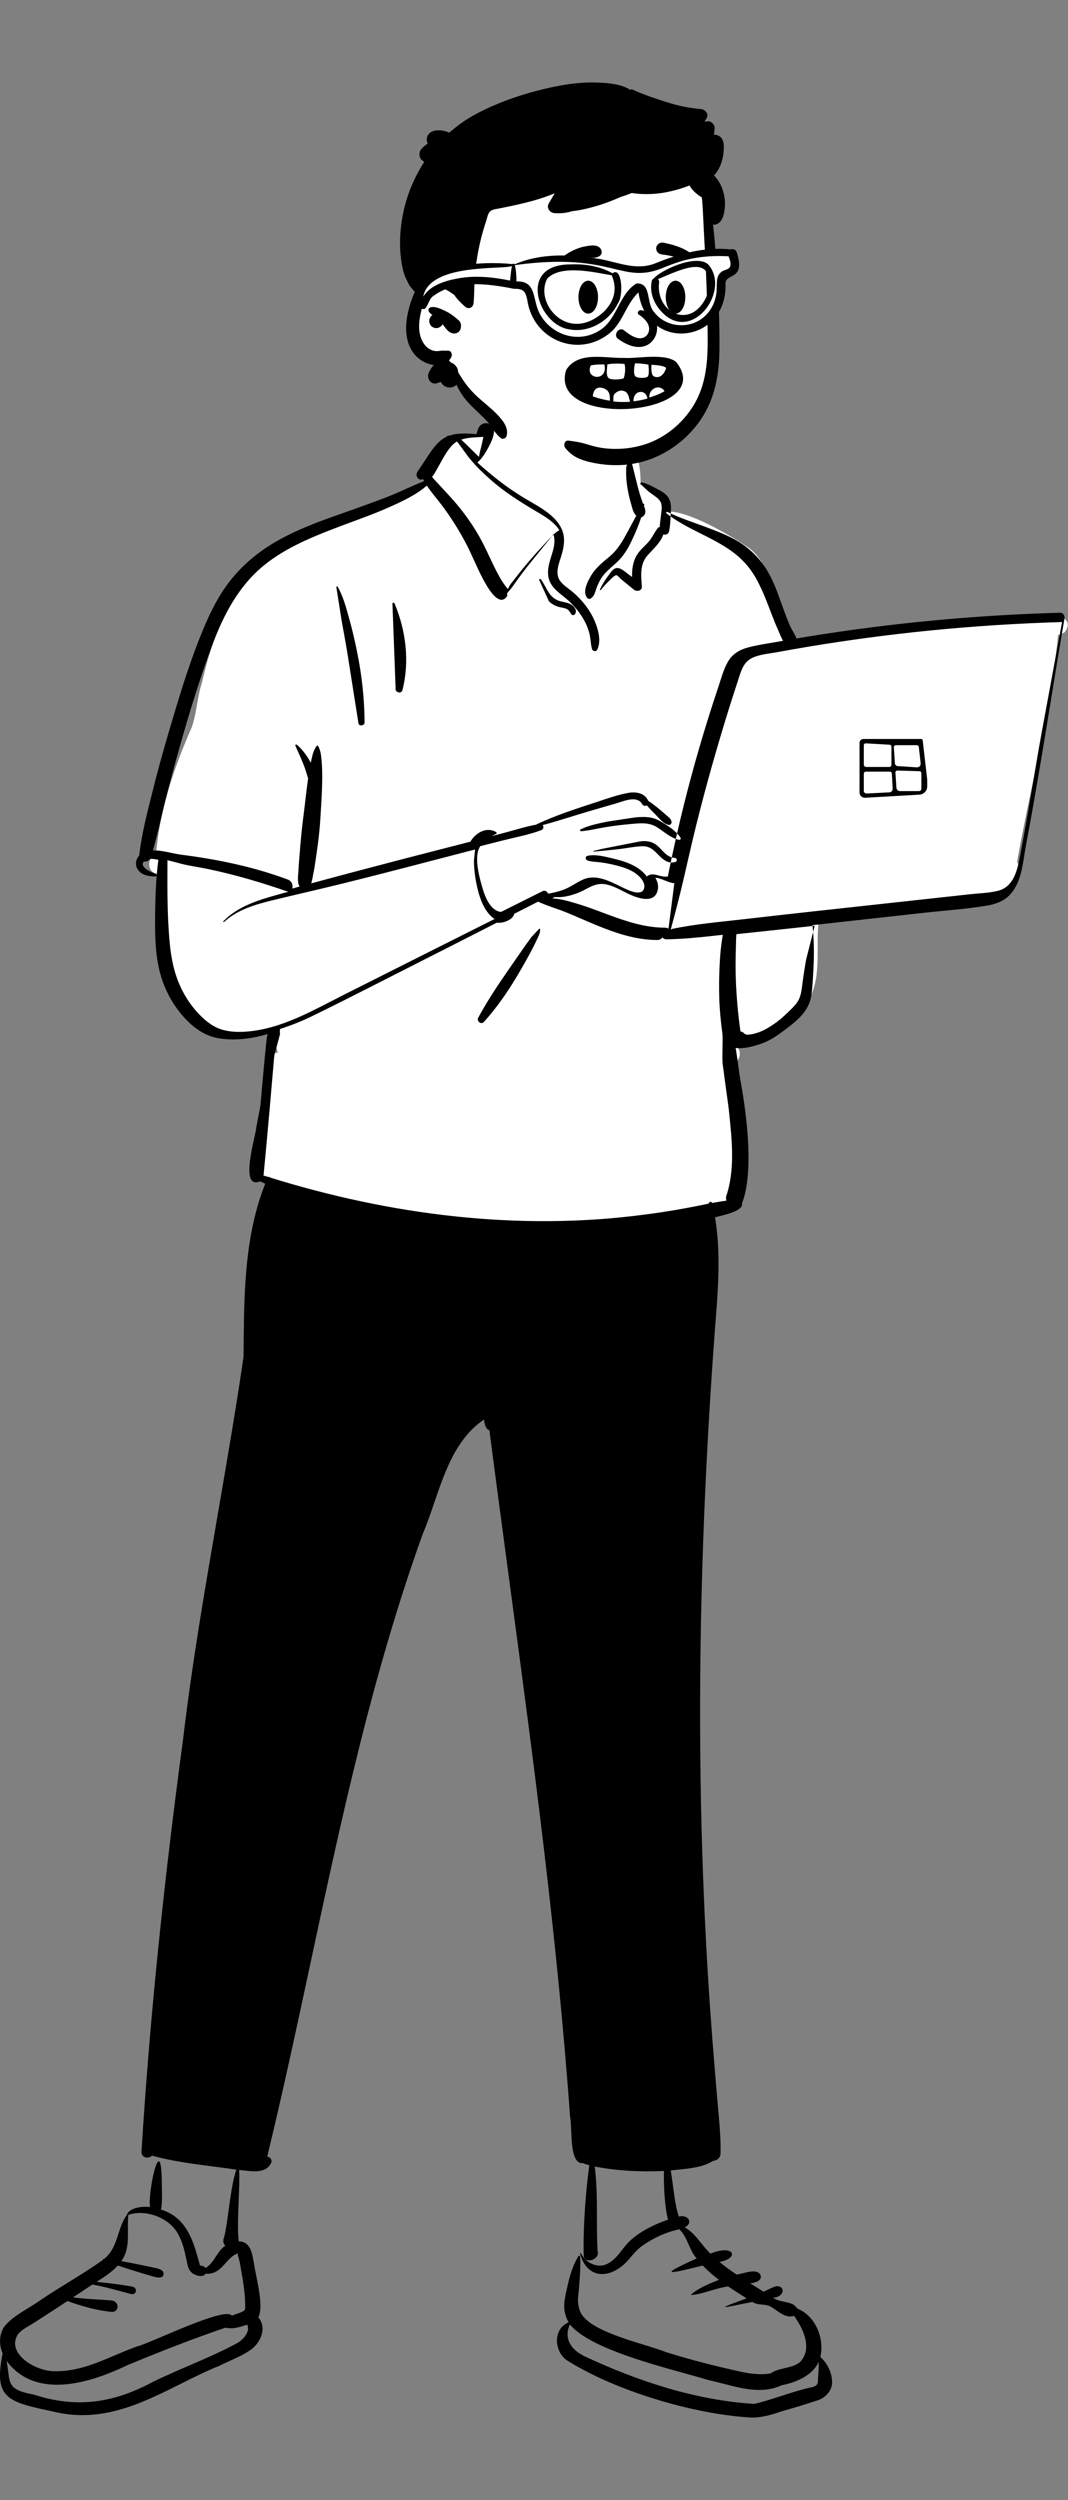 <svg width="1373" height="3214" viewBox="0 0 1373 3214" fill="none" xmlns="http://www.w3.org/2000/svg">
<rect x="0" y="0" width="1373" height="3214" fill="#808080" stroke="none"/>
<path d="M326 1511.5L347.5 1353.5L941 1356L958.5 1489L941 1547.5L767 1580.5L509.5 1566L326 1511.5Z" fill="white"/>
<path fill-rule="evenodd" clip-rule="evenodd" d="M737.247 1260.42L736.096 1260.1C738.435 1264.22 739.421 1265.57 737.247 1260.42ZM688.006 1246.43L736.096 1260.1C735.996 1259.92 735.894 1259.74 735.79 1259.56C736.257 1259.86 736.742 1260.15 737.247 1260.42C748.46 1266.51 762.302 1259.89 769.253 1250.09C839.345 1253.1 894.917 1254.96 910.192 1253.98C912.5 1267.37 914.935 1280.75 917.37 1294.13C925.143 1336.84 932.918 1379.56 936.568 1422.9C936.839 1425.58 937.119 1428.27 937.401 1430.98C941.042 1466.03 944.958 1503.73 933.841 1537.09C933.08 1539.13 933.21 1541.39 933.951 1543.48C929.112 1544.11 924.253 1544.97 919.39 1545.84C918.08 1546.07 916.77 1546.3 915.46 1546.53C914.794 1544.18 910.997 1544.83 911.24 1547.32C883.416 1553.17 855.395 1558.11 827.17 1561.63C666.003 1582.8 501.866 1561.91 347.23 1513.81C346.691 1513.09 345.67 1512.72 344.92 1513.1C342.82 1512.45 340.71 1511.81 338.6 1511.2C338.611 1511.06 338.621 1510.92 338.621 1510.78L338.831 1510.9L339.164 1507.35C344.229 1455.21 349.189 1397.2 353.96 1341.42C354.978 1329.51 355.988 1317.71 356.988 1306.08C360.997 1283.92 364.725 1261.73 367.937 1239.51C386.132 1241.96 408.144 1242.58 427.752 1243.12C439.738 1243.46 450.825 1243.76 459.594 1244.45C470.958 1245.13 482.345 1245.9 493.742 1246.68C521.286 1248.56 548.885 1250.43 576.349 1250.92C579.289 1257.47 588.939 1259.43 595.352 1257.02C620.155 1258.64 650.378 1252.01 675.374 1245.84C679.597 1246.04 683.809 1246.24 688.006 1246.43ZM726.629 1248.21C728.798 1252.7 731.559 1256.79 735.79 1259.56C734.158 1256.66 731.961 1252.61 729.73 1248.49C729.705 1248.44 729.679 1248.4 729.653 1248.35C743.231 1248.96 756.483 1249.54 769.253 1250.09C770.526 1248.3 771.568 1246.39 772.321 1244.44C800.445 1243.87 828.385 1246.43 856.315 1248.99C874.212 1250.63 892.105 1252.27 910.04 1253.09C910.09 1253.38 910.141 1253.68 910.192 1253.98C912.848 1253.81 914.286 1253.55 914.37 1253.19C941.866 1318.08 979.136 1482.74 953.89 1547.02C955.752 1555.79 935.985 1560.73 924.766 1563.53C922.475 1564.11 920.541 1564.59 919.22 1565C925.5 1602.53 924.13 1641.19 921.422 1678.99C896.061 2001.4 891.248 2325.59 917.93 2648.08C919.5 2668.18 921.191 2688.28 922.98 2708.37L924.063 2720.42C925.482 2736.46 926.688 2752.43 926.32 2768.6C926.201 2774.21 921.55 2777.58 916.9 2777.87C904.417 2785.84 888.51 2787.49 873.402 2789.06L873.4 2789.06H873.399C869.606 2789.45 865.864 2789.84 862.24 2790.32C863.294 2796.08 864.196 2802.9 865.132 2809.99L865.132 2809.99C867.028 2824.34 869.065 2839.76 872.804 2849.57C884.43 2846.53 891.923 2857.37 880.336 2863.49C889.222 2868.42 895.42 2876.16 901.591 2883.87C905.326 2888.53 909.05 2893.18 913.355 2897.19C944.718 2884.46 950.558 2903.49 924.929 2907.83C931.897 2913.65 939.294 2919.02 946.941 2924.12L947.484 2924.05C949.508 2923.74 951.934 2923.13 954.527 2922.47L954.528 2922.47C963.519 2920.2 974.529 2917.41 977.852 2925.1C979.773 2932.27 970.924 2934.55 964.514 2935.42C970.202 2939 975.909 2942.57 981.617 2946.13C983.363 2945.36 985.104 2944.53 986.849 2943.69L986.856 2943.69C990.098 2942.13 993.349 2940.57 996.659 2939.43C1009.2 2936.64 1010.28 2952.91 993.917 2953.82C998.367 2957.11 1003.55 2958.15 1008.53 2959.15C1015.02 2960.45 1021.16 2961.67 1024.87 2967.72C1048.84 2977.4 1060.17 3006.63 1054.57 3029.99C1062.99 3037.48 1068.9 3048.7 1069.58 3059.97C1071.2 3072.05 1061.59 3083.42 1048.57 3086.6C1033.9 3091.48 1019.02 3095.93 1004.18 3100.12L1002.63 3100.66C990.399 3104.83 977.044 3108.56 964.325 3107.83C888.895 3103.33 788.309 3072.35 727.935 3033.79C712.877 3022.47 710.244 2994.48 730.968 2985.53C722.497 2970.17 725.129 2958.54 728.657 2942.95L728.659 2942.94L728.664 2942.92C729.111 2940.94 729.573 2938.9 730.029 2936.78C732.84 2924.48 736.657 2911.86 743.566 2900.48C744.179 2899.47 745.653 2899.77 745.735 2900.77C746.55 2912.37 745.654 2924.22 744.767 2935.94L744.767 2935.94C744.67 2937.21 744.574 2938.48 744.48 2939.75L744.375 2941.19C744.165 2944.11 743.892 2946.57 743.646 2948.79C742.88 2955.7 742.37 2960.3 744.822 2968.85C750.667 2990.6 794.57 3004.15 828.436 3014.59C839.519 3018.01 849.527 3021.1 856.775 3024.04C879.85 3031.18 903.277 3037.59 927.033 3043.21L928.775 3043.59C932.214 3044.35 935.671 3045.17 939.144 3046L939.146 3046C955.926 3050 973.101 3054.09 990.6 3051.21C995.806 3047.43 1002.25 3045.95 1008.74 3044.46L1008.74 3044.46C1015.9 3042.81 1023.11 3041.15 1028.76 3036.37C1044.99 3018.84 1032.23 2993.14 1020.85 2977.21C1012.06 2980.01 1004.28 2974.54 997.381 2969.68C995.65 2968.46 993.974 2967.28 992.35 2966.28L992.051 2966.1C987.913 2963.48 983.78 2963.09 979.646 2962.7C975.518 2962.31 971.389 2961.92 967.252 2959.31L965.381 2959.67C959.467 2960.79 953.813 2961.95 948.898 2962.96L948.896 2962.96L948.894 2962.96L948.893 2962.96C928.52 2967.13 920.833 2968.71 959.925 2954.73C951.932 2949.73 943.919 2944.69 936.155 2939.39C928.702 2940.29 920.915 2942.6 913.222 2944.88L913.221 2944.88C904.464 2947.48 895.829 2950.04 887.945 2950.44C897.442 2941.59 910.234 2936.51 922.504 2931.63L922.505 2931.63L923.772 2931.12L924.326 2930.9C916.866 2925.24 909.767 2919.18 903.417 2912.51L897.351 2914.02C860.085 2923.28 845.436 2925.95 895.606 2903.38C890.951 2898.21 888.135 2891.87 885.32 2885.53C882.169 2878.43 879.018 2871.34 873.288 2865.9C855.842 2869.55 839.812 2877.22 825.603 2887.13C820.348 2890.89 816.28 2895.51 812.142 2900.21L812.141 2900.21L812.117 2900.24L811.984 2900.39L811.405 2901.05L810.978 2901.53C789.413 2929.28 756.005 2933.56 745.799 2897.57C745.622 2896.83 746.779 2896.37 747.105 2897L747.143 2897.09C752.024 2908.14 767.774 2917.1 780.93 2910.23L781.328 2910.02C789.303 2905.86 794.631 2899.02 799.943 2892.21C803.2 2888.03 806.451 2883.86 810.303 2880.31C823.979 2867.97 841.121 2859.69 858.808 2853.47C854.52 2837.81 853.073 2809.28 853.56 2790.9C823.78 2792.31 793.805 2790.87 764.55 2785.21C767.348 2805.61 767.377 2829.68 767.405 2852.26C767.424 2867.49 767.442 2882.05 768.31 2894.33C771.424 2904.55 752.48 2910.95 750.466 2900.76C749.353 2867.79 752.578 2820.23 757.6 2783.43L755.498 2782.92C753.515 2782.43 751.431 2781.83 749.73 2780.87C736.051 2782.42 735.057 2757.51 734.306 2738.69C734.026 2731.68 733.78 2725.51 732.925 2721.87C716.449 2491.72 685.793 2263.17 655.14 2034.65L655.137 2034.63C646.384 1969.37 637.632 1904.12 629.21 1838.83C624.061 1836.86 623.059 1830.63 622.204 1825.31L622.15 1824.97C586.531 1849.08 572.174 1891.14 558.312 1931.74L558.311 1931.74L558.311 1931.74C553.578 1945.6 548.903 1959.3 543.46 1972.05C478.861 2151.46 438.977 2337.7 399.106 2523.87C381.325 2606.9 363.547 2689.91 343.581 2772.3L343.937 2772.39C344.191 2772.47 344.193 2772.51 343.662 2772.47L343.54 2772.46V2772.48C347.54 2773.01 350.691 2777.21 348.25 2781.12C342.122 2793.49 326.866 2791.78 314.258 2790.36L314.256 2790.36C311.869 2790.1 309.577 2789.84 307.46 2789.69C308.014 2799.41 307.437 2813.96 306.84 2829L306.84 2829C306.047 2849.01 305.219 2869.89 306.974 2881.41C321.48 2881.68 323.974 2895.83 325.859 2906.52C326.106 2907.92 326.342 2909.26 326.594 2910.5L326.762 2911.6C327.39 2915.58 328.339 2920.3 329.367 2925.42C333.084 2943.92 337.827 2967.54 332.126 2979.15C343.377 2992.54 335.284 3010.73 323.612 3019.87C315 3026.23 304.935 3030.78 294.887 3035.32L294.886 3035.32L294.878 3035.33C290.345 3037.37 285.817 3039.42 281.426 3041.63C265.155 3048.21 249.013 3056.27 232.718 3064.42L232.717 3064.42C182.416 3089.55 130.652 3115.42 69.102 3100.37L65.554 3099.62C8.44 3087.55 -7.969 3082.19 3.374 3025.66C-1.284 3014.17 -1.315 3001.59 5.239 2991.43C13.114 2981.32 24.598 2974.3 36.032 2967.31L36.034 2967.31L36.035 2967.31C41.57 2963.92 47.094 2960.54 52.191 2956.83C63.506 2949.22 75.133 2942.03 86.757 2934.84L86.762 2934.83L86.769 2934.83L86.77 2934.83L86.771 2934.83C102.33 2925.2 117.883 2915.57 132.678 2904.98C131.717 2904.15 133.051 2903.84 133.835 2903.98C144.46 2895.66 148.318 2883.8 152.202 2871.86C154.987 2863.29 157.785 2854.69 163.1 2847.32C166.283 2838.23 182.356 2836.02 192.941 2837.28C189.634 2820.33 205.789 2743.2 207.841 2797.68L207.84 2798.46C207.848 2800.18 207.912 2802.71 207.987 2805.71C208.281 2817.39 208.752 2836.08 206.781 2840.45C240.219 2850.67 248.695 2881.74 255.918 2908.21C256.284 2909.55 256.647 2910.88 257.01 2912.2L257.494 2912.33C257.778 2912.4 258.074 2912.47 258.377 2912.55C260.628 2913.09 263.251 2913.73 264.309 2915.8C270.103 2912.12 273.755 2906.61 277.415 2901.09C280.892 2895.84 284.375 2890.59 289.706 2886.88C286.637 2884.48 286.475 2879.9 288.041 2876.35C290.179 2868.51 291.959 2855.58 293.873 2841.67C296.519 2822.45 299.423 2801.35 303.89 2789.24C293.968 2787.75 283.996 2786.47 274.017 2785.18L274.014 2785.18C247.618 2781.78 221.183 2778.37 195.55 2771.23C190.96 2775.74 181.54 2774.14 181.91 2766C192.85 2588.64 211.666 2411.83 235.385 2235.74C246.853 2138.81 263.443 2042.61 280.024 1946.45C291.638 1879.1 303.248 1811.77 313.092 1744.23L313.294 1721.73C313.939 1654.08 315.746 1585.42 340.97 1521.73C338.75 1520.76 336.55 1519.76 334.38 1518.71C312.702 1527.7 321.742 1486.29 326.925 1462.54L326.926 1462.54C328.282 1456.32 329.375 1451.32 329.584 1448.74C333.497 1427.78 337.614 1406.82 341.733 1385.85L341.733 1385.85L341.733 1385.85L341.733 1385.85C346.951 1359.28 352.172 1332.7 356.988 1306.08C358.002 1294.29 359.006 1282.69 360 1271.35C361.08 1261.41 357.936 1256.65 354.386 1251.27C351.666 1247.15 348.708 1242.67 347.23 1235.22C353.117 1237.07 360.18 1238.46 367.937 1239.51C368.282 1237.12 368.62 1234.74 368.953 1232.35C364.726 1230.83 452.163 1235.07 558.2 1240.22C595.998 1242.05 636.159 1244 675.374 1245.84C677.281 1245.37 679.158 1244.91 681 1244.44L688.006 1246.43C701.068 1247.04 713.984 1247.64 726.629 1248.21ZM914.37 1253.19C914.385 1253.13 914.357 1253.07 914.287 1253L914.37 1253.19ZM726.629 1248.21C725.309 1245.48 724.208 1242.6 723.128 1239.77C722.538 1238.22 721.954 1236.7 721.345 1235.22C717.565 1226.05 723.703 1237.37 729.653 1248.35C728.647 1248.3 727.638 1248.26 726.629 1248.21ZM732.554 2988.13C723.998 3007.57 735.367 3022.35 754.428 3030.52C820.435 3061.12 894.126 3085.72 969.777 3090.41C981.358 3087.61 992.884 3083.89 1004.45 3080.16L1004.45 3080.16C1015.94 3076.46 1027.46 3072.74 1039.11 3069.9L1040.12 3069.71C1048.36 3068.2 1052.22 3066.69 1051.52 3058.13L1051.82 3054.68C1052.35 3048.53 1052.79 3042.4 1052.36 3036.25C1045.17 3053.46 1023.63 3062.92 1004.75 3066.4C981.046 3077.64 955.096 3070.93 930.718 3064.63C924.301 3062.97 917.994 3061.34 911.865 3060.07C903.318 3057.47 892.992 3054.61 881.636 3051.46L881.61 3051.45L881.59 3051.44L881.583 3051.44C829.463 3036.99 755.678 3016.52 732.554 2988.13ZM316.883 2988.84L317.872 2988.54C321.788 2997.46 313.589 3006.31 306.794 3011.16L306.328 3011.49C286.038 3022.57 264.423 3031.9 242.808 3041.23L242.805 3041.23C227.619 3047.78 212.434 3054.34 197.708 3061.5C148.996 3087.65 101.827 3097.46 43.123 3078.31C13.506 3072.89 12.645 3065.86 10.622 3049.35C10.118 3045.24 9.542 3040.54 8.431 3035.12C47.181 3086.86 119.183 3061.97 163.899 3040.56C205.342 3023.39 247.099 3006.89 289.999 2992.35C298.784 2994.54 306.824 2992.01 314.69 2989.53L314.75 2989.51L314.967 2989.44C315.607 2989.24 316.245 2989.04 316.883 2988.84ZM228.77 2871.71C217.569 2851.05 187.427 2839.7 165.01 2847.32C164.311 2853.42 164.381 2859.74 164.45 2866.08C164.607 2880.44 164.764 2894.86 155.984 2906.86C167.189 2908.83 178.358 2911.09 189.511 2913.44L199.717 2915.59C204.725 2916.69 211.099 2918.57 210.263 2923.88C209.337 2929.75 201.63 2927.96 196.501 2926.48L194.514 2925.9C180.11 2921.66 165.73 2917.33 151.509 2912.49C144.013 2920.74 133.95 2927.21 124.191 2933.46L128.238 2933.92C129.648 2934.08 131.06 2934.23 132.472 2934.39L132.474 2934.39C145.266 2935.81 158.132 2937.24 170.75 2939.83C176.872 2941.64 175.551 2949.99 169.287 2949.32C165.352 2948.3 161.421 2947.24 157.486 2946.18L157.482 2946.18C144.69 2942.74 131.871 2939.29 118.86 2936.89C115.812 2938.91 112.771 2940.93 109.729 2942.94C104.469 2946.43 99.21 2949.92 93.928 2953.39C104.506 2954.92 115.114 2955.55 125.712 2956.19H125.713L125.719 2956.19C131.546 2956.53 137.369 2956.88 143.183 2957.38C153.794 2958.36 153.791 2972.86 143.182 2972.02C124.037 2970.27 104.904 2964.6 86.676 2958.17L77.069 2964.48C65.856 2971.85 54.619 2979.2 43.27 2986.39C41.675 2987.41 39.971 2988.41 38.236 2989.43L38.234 2989.43C32.541 2992.79 26.506 2996.35 22.849 3001.18C7.779 3025.52 45.435 3048.78 70.881 3048.39C98.94 3048.69 123.595 3038.2 147.954 3027.83C157.146 3023.91 166.295 3020.02 175.57 3016.73C181.391 3015.29 194.604 3009.69 210.311 3003.03L210.312 3003.03C245.13 2988.27 292.201 2968.32 298.172 2976.97C300.034 2976.07 302.145 2975.38 304.274 2974.67C308.372 2973.31 312.536 2971.93 315.117 2969.1C315.831 2951.16 312.502 2932.46 309.26 2914.24C308.9 2912.21 308.54 2910.2 308.188 2908.18C307.921 2906.88 307.517 2905.48 307.105 2904.05L307.104 2904.05C306.406 2901.63 305.682 2899.13 305.562 2896.86C299.116 2899.24 294.544 2904.31 289.986 2909.36C283.329 2916.74 276.701 2924.08 264.31 2922.97C261.043 2928.19 250.981 2925.75 246.441 2921.61C242.137 2917.68 241.112 2912.36 240.14 2907.31C239.996 2906.56 239.853 2905.82 239.701 2905.09L239.154 2902.49C236.938 2892.07 234.28 2881.4 228.77 2871.71Z" fill="black"/>
<path fill-rule="evenodd" clip-rule="evenodd" d="M1349.26 792.76C1332.24 794.386 1315.22 796.01 1298.2 797.635C1216.69 803.694 1135.21 816.348 1054.32 823.943C1052.3 820.754 1048.36 821.279 1045.97 823.495C1037.89 822.807 1028.85 816.805 1021.54 823.049C1021.3 823.016 1021.06 822.978 1020.82 822.956C1007.8 798.647 998.805 772.719 990.071 746.756C984.497 730.794 976.997 715.342 963.138 704.625C939.485 688.651 885.29 656.26 857.516 657.621C857.056 652.783 854.738 647.797 850.932 644.575C859.32 630.661 825.778 621.582 823.412 623.195C824.928 576.709 802.452 536.338 752.892 527.08C708.491 518.079 645.34 516.567 621.461 561.71C618.836 561.422 592.004 561.287 589.408 561.57C585.371 556.596 541.044 603.725 559.212 620.133C396.784 690.037 304.428 681.696 259.47 878.215C253.393 896.676 252.95 916.878 246.532 934.927C223.699 986.798 205.179 1042.03 200.57 1098.47C189.438 1101.25 188.158 1120.34 201.052 1123.11C205.977 1124.16 210.096 1125.6 213.687 1128.34C210.88 1174.59 222.378 1280.25 229.623 1279.92C244.395 1325.66 310.287 1338.57 356.936 1322.5C348.895 1337.22 356.936 1346.47 356.936 1354.34C524.793 1360.51 708.326 1356.96 876.135 1365.43C897.601 1365.13 920.179 1370.56 941.351 1367.44C954.263 1364.42 954.285 1344.67 941.188 1342.23L998.415 1330.14C997.136 1329.67 1022.01 1313.58 1040.8 1283.5C1058.3 1249.86 1046.39 1209.26 1054.32 1172.66C1116.23 1167.74 1179.17 1165.63 1240.4 1155.43C1248.75 1179.73 1284.9 1150.67 1296.39 1138.97C1296.37 1138.96 1296.36 1138.94 1296.34 1138.92C1301.9 1137.44 1306.36 1132.37 1306.51 1126.37C1310.41 1120.95 1311.23 1113.31 1307.49 1108.07C1324.63 1011.86 1350.76 913.625 1360.2 816.509C1363.54 815.79 1366.68 814.366 1369.35 812.172L1369.13 811.963C1373.65 807.064 1374.52 798.61 1367 794.448C1360.92 791.087 1355.85 792.13 1349.26 792.76Z" fill="white"/>
<path fill-rule="evenodd" clip-rule="evenodd" d="M614.695 551.226C619.753 538.861 636.849 543.667 634.943 556.657C633.802 564.438 629.422 572.657 625.487 579.476C622.283 585.028 618.629 590.445 613.674 594.606C622.494 602.612 631.649 610.326 641.037 617.65C651.281 625.641 662.052 633.007 673.186 639.777C682.949 645.714 693.153 650.974 702.356 657.748C710.913 664.046 718.708 671.621 722.675 681.509C726.901 692.039 725.064 702.913 721.952 713.436L721.595 714.625C718.416 725.05 712.913 737.617 720.544 747.439C724.428 752.439 730.076 755.981 734.952 759.978C739.286 763.531 743.354 767.395 747.084 771.545C755.219 780.592 761.836 790.773 766.011 802.116L766.384 803.147C769.963 813.188 772.579 825.49 767.743 835.348C766.356 838.174 761.881 837.256 761.104 834.504C759.347 828.27 759.439 821.741 757.966 815.419C756.433 808.844 753.882 802.603 750.551 796.698C744.105 785.275 735.375 775.518 725.062 767.268L721.974 764.826C713.929 758.402 706.536 751.587 704.903 740.956C703.156 729.581 707.84 718.745 710.852 707.979C712.951 700.477 713.636 693.285 711.368 686.505C708.597 690.905 704.816 695.082 701.826 698.808C695.87 706.231 689.857 713.608 683.861 721C677.713 728.579 671.716 736.278 666.006 744.176C663.451 747.709 660.924 751.263 658.406 754.821C656.512 757.495 653.871 760.167 651.806 762.894C652.308 764.353 652.27 766.035 651.36 767.229C640.413 781.62 624.838 751.593 620.775 744.007C612.503 728.557 606.347 712.144 598.048 696.698C589.448 680.686 579.655 665.1 568.741 650.482C562.138 641.64 554.739 633.335 548.699 624.212C534.471 636.764 515.748 645.178 498.551 652.808C479.656 661.191 460.026 668.039 440.653 675.31L434.931 677.472C401.551 690.146 367.356 704.07 339.611 726.582C307.008 753.036 287.72 789.908 273.361 828.089C256.831 872.045 243.156 917.186 230.408 962.299C223.885 985.381 217.695 1008.57 211.876 1031.83C206.749 1052.32 202.498 1073.02 196.562 1093.3C208.601 1092.89 222.331 1097.42 232.609 1098.73C279.45 1104.69 325.662 1114.2 369.886 1130.67C375.348 1132.7 376.929 1138.01 375.739 1142.31C378.89 1141.44 382.038 1140.57 385.188 1139.71C381.736 1134.56 383.384 1125.36 383.655 1119.66L383.672 1119.27C383.951 1111.67 384.798 1104.06 385.348 1096.48C386.394 1082.02 387.756 1067.67 389.567 1053.29L390.029 1049.69C392.082 1034.05 393.599 1018.32 395.839 1002.71L396.104 1000.92C395.03 996.925 393.779 992.979 392.467 989.05C388.97 978.585 384.034 968.734 379.708 958.597C379.198 957.404 380.946 956.719 381.762 957.434C389.088 963.846 394.907 971.979 399.582 980.486C399.663 980.085 399.734 979.683 399.819 979.281L400.352 976.727C401.668 970.497 403.268 963.943 407.196 958.891C407.614 958.354 408.441 958.241 408.837 958.891C412.596 965.08 413.017 972.917 413.595 979.96C414.249 987.926 414.332 995.994 414.216 1003.98C413.991 1019.59 412.86 1035.25 411.959 1050.84C411.075 1066.15 409.339 1081.28 407.101 1096.44L406.676 1099.29C405.582 1106.5 404.687 1113.81 403.244 1120.98L402.837 1122.93C402.066 1126.49 401.591 1131.5 400.056 1135.67C439.554 1124.95 479.113 1114.47 518.747 1104.18C547.393 1096.75 576.068 1089.42 604.732 1082.05C606.245 1079.4 608.128 1076.92 610.478 1074.71C618.222 1067.41 628.485 1064.15 637.898 1069.77C638.663 1070.23 638.727 1071.39 637.898 1071.84C636.094 1072.8 634.287 1073.78 632.512 1074.8L649.724 1070.27C662.588 1066.88 675.607 1062.64 688.774 1060.27C713.026 1048.63 739.11 1040.2 764.658 1031.87L767.669 1030.88C780.75 1026.54 794.28 1021.69 807.795 1019.28C817.69 1017.52 829.304 1019.64 833.283 1029.51C838.32 1032.74 843.059 1036.53 847.632 1040.26C850.939 1042.96 854.108 1045.83 857.331 1048.62L857.925 1049.13C860.56 1051.35 862.647 1052.84 863.294 1056.38C863.628 1058.21 862.434 1060.68 860.115 1060.44C853.022 1059.7 847.254 1051.7 842.444 1046.93C838.727 1043.23 834.981 1039.42 831.589 1035.36C829.611 1036.41 826.901 1036.22 825.642 1033.9C819.115 1021.88 801.235 1030.21 791.342 1033.06L777.17 1037.14C770.085 1039.18 763.002 1041.24 755.931 1043.33C736.498 1049.07 717.16 1055.49 697.55 1060.77C699.305 1062.64 699.063 1065.98 695.73 1067.25C680.38 1073.11 663.541 1076.14 647.594 1080.16C637.526 1082.7 627.463 1085.26 617.405 1087.83C615.68 1090.54 614.439 1093.62 613.917 1097.2C611.998 1110.36 615.7 1125.55 619.306 1138.28L619.849 1140.18C622.814 1150.41 627.175 1162.96 636.251 1169.42C638.467 1171 641.289 1172.1 644.133 1172.34C661.901 1163.45 679.668 1154.55 697.445 1145.67C700.739 1144.02 703.782 1146.25 704.521 1148.9C710.789 1147.9 717.043 1146.32 722.739 1144.44C732.31 1141.28 739.784 1135.25 748.757 1131.08C766.118 1123.01 783.848 1132.92 799.393 1140.45L802.976 1142.17C809.946 1145.46 824.449 1151.78 827.794 1142.78C831.029 1134.07 820.801 1124.77 814.195 1120.85C806.321 1116.18 797.153 1113.68 788.254 1111.59C783.173 1110.41 778.029 1109.43 772.855 1108.73C766.986 1107.92 760.924 1108.04 755.273 1106.19C752.465 1105.27 752.033 1100.93 755.273 1100.22C763.972 1098.29 774.354 1100.39 783.432 1102.54L788.176 1103.68C797.322 1105.86 806.556 1108.6 814.886 1112.96C820.944 1116.12 827.337 1120.94 831.514 1126.83C835.141 1123.55 839.655 1123.66 844.357 1124.88L846.909 1125.57C851.124 1126.7 854.54 1127.48 858.641 1126.7C859.189 1123.79 859.745 1120.89 860.339 1117.99C866.183 1089.44 872.592 1061.01 879.664 1032.73C891.862 983.946 905.977 935.699 921.889 887.946L923.487 883.172C927.157 872.25 930.11 860.35 936.027 850.316C941.623 840.828 950.589 835.362 961.241 832.468C973.33 829.184 986.032 827.465 998.364 825.247C1001.11 824.753 1003.87 824.283 1006.63 823.797C1004.3 819.71 1002.56 815.071 1001 811.51L1000.72 810.893C997.363 803.438 994.344 795.849 991.428 788.22L989.248 782.484C983.984 768.672 978.55 755.087 971.148 742.169C963.358 728.573 953.023 717.458 940.139 708.259C913.871 689.501 882.21 679.933 856.733 659.887C855.688 659.066 857.027 657.661 858.087 658.181C875.29 666.59 893.861 672.308 911.755 679.155L915.284 680.51C929.427 685.964 943.79 691.902 956.031 700.733C969.679 710.581 980.428 722.81 988.507 737.353C996.469 751.688 1001.56 767.733 1007.18 783.045L1008.68 787.125C1010.95 793.243 1013.29 799.342 1015.97 805.296C1018.1 810.022 1022.07 815.418 1023.88 820.817C1028.82 819.984 1033.76 819.147 1038.7 818.344C1145.82 800.945 1254.13 790.722 1362.68 787.731C1366.93 787.614 1369.13 791.557 1368.5 795.161C1358.08 855.091 1348.83 915.226 1338.67 975.202C1334.23 1001.38 1329.71 1027.53 1325.08 1053.68C1322.74 1066.92 1320.03 1080.12 1317.81 1093.38C1316.01 1104.09 1314.71 1114.89 1311.64 1125.36C1308.88 1134.74 1304.64 1143.78 1297.68 1150.94C1290.18 1158.66 1279.71 1162.39 1269.18 1164.16C1242.43 1168.64 1214.99 1170.47 1188.03 1173.45L1044.46 1189.34C1046.56 1207.89 1046.72 1226.16 1045.76 1244.92L1045.21 1255.17C1044.76 1263.41 1044.22 1271.66 1043.01 1279.82C1041.48 1290.05 1036.67 1298.72 1029.58 1306.36C1023.08 1313.38 1015.17 1319.36 1007.48 1325.1C999.502 1331.06 991.255 1336.81 981.871 1340.49L980.653 1340.96C972.421 1344.09 956.977 1348.93 945.725 1347.16C947.195 1354.33 959.023 1438.76 956.5 1445.85C955.33 1449.15 948.437 1469.16 945.725 1466.35C940.35 1460.8 930.505 1376.6 929.232 1369.35C927.908 1361.81 929.674 1336.02 928.66 1328.43C926.698 1313.76 925.171 1298.96 924.705 1284.16C924.226 1268.97 924.41 1253.76 925.252 1238.58C925.685 1230.79 926.221 1223 927.238 1215.25C927.672 1211.95 928.115 1208.64 928.622 1205.35C928.806 1204.15 929.011 1202.95 929.232 1201.76L916.346 1203.17C896.588 1205.32 876.82 1207.26 856.922 1207.56C854.566 1207.59 852.753 1206.55 851.568 1205.03C850.306 1207.03 848.108 1208.46 844.96 1208.45C817.172 1208.35 791.296 1199.51 766.022 1189.09C753.282 1183.84 740.741 1178.15 727.983 1172.94C716.074 1168.08 703.343 1164.61 691.722 1159.14L661.184 1174.72C660.96 1175.49 660.673 1176.21 660.368 1176.82C658.38 1180.77 654.459 1182.91 650.456 1184.52C646.613 1186.07 642.633 1186.56 638.756 1186.16C615.596 1197.97 592.431 1209.77 569.251 1221.54L546.065 1233.29C499.871 1256.69 453.859 1280.48 407.373 1303.33L403.951 1305C387.895 1312.84 377.818 1316.93 360 1322.85C359.683 1327.24 359.622 1324.77 360 1329.42L344.109 1388.85C348.635 1384.95 344.64 1394.34 344.109 1388.85C341.755 1390.89 332.601 1494.42 331 1491.35C328.095 1485.8 341.875 1341.95 342.796 1335.91C343.122 1333.77 343.52 1331.56 344.109 1329.42C323.682 1335.33 302.636 1338.2 281.849 1334.88C261.61 1331.65 245.934 1319.24 233.298 1304.07C219.961 1288.06 210.484 1269.4 205.399 1249.4C199.612 1226.64 199.235 1203.13 199.37 1179.82C199.515 1154.99 200.459 1130.04 203.562 1105.38C200.162 1104.61 196.391 1103.93 192.954 1104.17C191.252 1106.82 187.951 1107.93 184.967 1107.59C178.479 1114.55 194.935 1121.66 200.194 1123.44C202.02 1124.06 201.825 1126.95 199.719 1126.86L198.392 1126.8C190.266 1126.38 181.871 1125.03 177.093 1117.68C173.265 1111.79 174.415 1104.82 178.979 1100.02C181.993 1072.29 189.2 1045.28 195.907 1018.24C202.489 991.686 209.808 965.307 217.566 939.061L221.045 927.314C233.26 886.161 246.028 844.676 262.878 805.158C271.292 785.426 280.984 766.057 294.123 748.851C306.37 732.813 320.829 719.089 337.45 707.367C368.434 685.513 404.791 672.309 440.513 659.728L442.112 659.165C460.624 652.651 479.091 646.058 497.391 639C513.577 632.757 529.083 624.843 545.191 618.507C544.668 617.583 544.163 616.648 543.677 615.703L543.379 615.947C543.328 615.986 543.276 616.024 543.221 616.06C541.601 617.152 539.216 616.616 537.881 615.39C534.112 611.929 535.388 608.088 537.904 604.5L538.232 604.043C541.309 599.849 544.054 595.414 546.895 591.068L548.673 588.35C553.441 581.089 558.451 573.779 564.808 567.778C567.752 564.997 570.975 562.917 574.39 561.367C574.098 560.766 576.658 559.538 577.384 560.156C588.204 556.304 600.651 557.111 612.446 558.173M1047.38 1190.11L1032.33 1191.77C1015.79 1193.6 999.231 1195.38 982.673 1197.13L946.71 1200.93C946.618 1202.93 946.369 1204.88 946.324 1206.38C946.089 1214.15 945.914 1221.92 945.748 1229.69C945.415 1245.26 945.78 1260.85 946.834 1276.39C947.855 1291.45 949.2 1306.51 951.29 1321.46L951.718 1324.45L951.966 1326.03C953.672 1326.19 955.348 1326.97 956.741 1328.59C959.783 1332.13 970.797 1328.69 975.099 1327.2C982.173 1324.76 988.835 1320.62 994.982 1316.47C1000.98 1312.42 1006.39 1307.69 1011.58 1302.72L1015.83 1298.63C1020.06 1294.54 1024.29 1290.19 1026.88 1285.05C1030.4 1278.07 1030.85 1269.52 1031.88 1261.92C1033.15 1252.58 1034.66 1243.24 1036.25 1233.95M610.707 1092.07L609.146 1092.47C552.469 1107.12 495.876 1122.21 439.024 1136.21C410.89 1143.14 382.622 1149.57 354.453 1156.37L349.893 1157.48C327.67 1162.94 305.181 1169.52 288.164 1185.2C287.536 1185.78 286.624 1184.89 287.215 1184.28C305.556 1165.28 331.64 1157.24 356.685 1150.27C361.314 1148.98 365.95 1147.73 370.58 1146.45C336.52 1134.63 301.921 1124.35 266.525 1117.02C257.41 1115.14 248.189 1113.75 239.082 1111.86C232.73 1110.53 226.527 1108.62 220.242 1107.04L215.299 1105.83L215.233 1121.03C215.151 1142.56 215.19 1164.07 216.319 1185.59L216.533 1189.58C217.85 1213.53 219.906 1237.99 228.644 1260.57C235.744 1278.93 247.062 1296.22 261.862 1309.59C269.351 1316.35 277.402 1321.62 287.355 1324.22C296.596 1326.63 306.278 1326.91 315.778 1326.27C361.344 1323.18 401.905 1299.1 441.487 1279.16C506.229 1246.54 570.978 1213.95 635.786 1181.46C634.034 1180.3 632.384 1178.95 630.884 1177.45C622.193 1168.71 617.609 1156.76 614.598 1145.18C611.393 1132.86 609.477 1119.65 609.254 1106.93M693.168 1194.05C693.74 1193.75 694.403 1194.13 694.429 1194.76C694.63 1199.57 691.894 1204.32 689.85 1208.66L689.634 1209.12C687.151 1214.5 684.433 1219.8 681.621 1225.02C676.001 1235.44 670.16 1245.76 664.065 1255.92C651.807 1276.38 638.186 1295.98 622.085 1313.79C618.448 1317.81 612.467 1312.65 614.801 1308.32C626.053 1287.44 639.17 1267.72 652.672 1248.17C659.432 1238.38 666.186 1228.59 673.013 1218.84C675.86 1214.78 678.745 1210.73 681.706 1206.74L683.493 1204.35M1365.36 799.693C1308.49 801.364 1251.68 804.973 1195.07 810.628C1142.43 815.887 1089.98 822.887 1037.83 831.615C1026.93 833.437 1016.05 835.335 1005.19 837.307L998.671 838.499C987.803 840.503 974.526 841.33 964.85 846.979C954.648 852.933 951.891 865.378 948.497 875.641C944.506 887.71 940.617 899.814 936.832 911.947C921.804 960.121 908.077 1008.71 895.831 1057.63C889.752 1081.9 884.359 1106.32 878.676 1130.69C873.627 1152.34 868.055 1173.74 862.235 1195.17C862.953 1194.63 863.832 1194.22 864.894 1194C893.796 1188.02 923.299 1185.42 952.632 1182.11L955.471 1181.79C985.816 1178.32 1016.16 1174.87 1046.52 1171.55L1247.55 1149.56C1259.41 1148.26 1272.11 1148.08 1283.65 1144.99C1303.27 1139.72 1307.86 1118.39 1311.16 1101.39L1311.25 1100.88C1321.18 1049.54 1329.08 997.754 1338.33 946.285M866.914 1135.49C859.109 1134.99 848.427 1128.04 842.505 1128.54C845.614 1133.61 847.017 1139.4 845.225 1145.58C840.239 1162.78 817.692 1153.88 806.831 1148.63C797.926 1144.32 789.327 1139.04 779.469 1137.02C768.3 1134.74 760.734 1139.06 751.299 1144.04C743.549 1148.13 735.109 1151.07 726.429 1152.59C721.814 1153.4 717.43 1153.48 713.054 1153.17C712.791 1153.38 712.494 1153.57 712.156 1153.74L709.841 1154.92C720.307 1155.39 730.968 1158.53 740.708 1161.41C750.802 1164.39 760.71 1167.98 770.566 1171.66L780.262 1175.28C804.179 1184.19 828.936 1192.65 854.819 1192.58C856.68 1192.57 858.204 1193.08 859.404 1193.89M823.246 1081.6C830.957 1080.68 838.074 1081.67 844.235 1086.55C851.666 1092.44 856.657 1102.21 867.339 1102.85C870.454 1103.03 871.177 1107.29 868.082 1108.18C860.131 1110.48 853.693 1106.29 848.276 1100.86L844.633 1097.15C839.28 1091.76 834.342 1087.59 825.258 1087.91C815.53 1088.26 805.784 1090.45 796.119 1091.56C785.17 1092.82 774.223 1093.89 763.24 1094.82C762.73 1094.86 762.643 1094.08 763.121 1093.96L775.423 1090.99M815.803 1050.93L817.075 1050.81C828.272 1049.75 838.512 1049.71 848.511 1055.57L850.429 1056.7C859.445 1062.03 869.258 1068.31 874.896 1076.94C875.818 1078.36 874.294 1080.02 872.75 1079.66C861.914 1077.13 853.993 1069.39 844.881 1063.61C834.654 1057.11 824.09 1058.18 812.429 1059.19C801.139 1060.17 789.855 1061.51 778.676 1063.34C768.171 1065.06 757.634 1067.77 747.023 1068.64L747.025 1068.62C745.813 1068.61 745.122 1066.84 746.358 1066.24C757.126 1061.01 769.597 1058.54 781.31 1056.15M432.404 754.729C432.39 753.868 433.635 753.545 434.07 754.291C441.356 766.76 445.164 782.045 449.045 795.783C453.109 810.174 456.391 824.711 459.338 839.355C465.309 869.007 468.49 898.489 468.706 928.711C468.735 933.026 461.51 934.174 460.803 929.753C456.11 900.355 451.615 870.928 446.886 841.538C444.507 826.757 441.738 812.032 439.088 797.294M504.526 776.448C503.989 774.729 506.561 774.153 507.219 775.726C521.84 810.641 526.791 850.209 517.404 887.045C515.968 892.679 507.485 890.238 508.569 884.674M693.11 745.424C693.036 744.137 694.754 743.934 695.401 744.82C702.328 754.316 705.202 767.034 717.356 771.941C723.424 774.391 730.253 773.965 735.614 778.103C739.198 780.871 741.947 785.241 739.257 789.433C738.389 790.787 735.96 791.466 734.782 789.994C733.063 787.85 732.154 785.283 729.819 783.675C726.526 781.408 722.085 781.268 718.309 780.202C713.424 778.825 709.119 776.414 705.593 772.832M808.844 587.039C809.558 586.685 810.244 586.911 810.7 587.512C811.352 588.368 811.272 589.201 810.474 589.787C811.54 591.908 812.8 597.222 812.98 597.995C813.71 601.131 814.486 604.248 815.297 607.362C816.935 613.644 818.37 619.974 820.009 626.258C821.747 632.919 823.817 639.509 826.121 646.004C826.27 646.425 826.433 646.854 826.605 647.29L826.867 647.948L826.932 647.848C827.4 647.128 828.375 647.631 828.26 648.392C828.152 649.086 828.008 649.776 827.886 650.469L828.128 651.09C829.635 655.037 830.667 659.193 827.902 662.675C826.867 663.977 825.729 664.749 824.311 664.978C822.036 672.272 819.183 679.43 816.128 686.305L815.233 688.312C810.739 698.343 805.946 708.242 798.791 716.782C790.98 726.105 780.234 732.471 773.43 742.688C770.264 747.44 768.061 752.437 766.273 757.803L765.601 759.84C764.332 763.636 762.867 767.315 759.207 769.542C758.039 770.252 756.29 770.026 755.348 769.057C747.842 761.333 755.7 746.91 760.225 739.431C766.516 729.032 775.622 722.379 784.739 714.533C794.566 706.076 800.834 694.763 806.898 683.618C810.612 676.79 814.197 669.815 817.972 662.957C814.028 659.566 812.766 652.83 811.43 648.147L811.308 647.728C809.099 640.23 807.345 632.537 806.236 624.81C805.169 617.381 804.724 610.059 805.007 602.588L805.088 600.685M823.508 622.398C822.636 621.236 824.079 619.92 825.274 620.162C832.543 621.624 839.649 625.905 846.173 629.366L846.87 629.734C852.077 632.466 857.317 635.812 860.051 641.12C863.025 646.888 862.78 653.533 862.375 659.802L862.336 660.388C861.839 667.906 861.759 675.717 860.124 683.099C859.287 686.877 855.77 687.942 852.763 687.049C849.184 698.041 839.133 706.14 831.79 714.814C822.429 725.872 824.191 740.802 825.169 754.12C825.565 759.512 818.671 761.045 815.12 758.168L806.937 751.556C805.574 750.452 804.214 749.346 802.856 748.236C801.694 747.284 800.542 746.326 799.399 745.355L797.693 743.889C796.936 743.23 793.597 739.602 792.621 739.451C790.257 739.085 784.639 745.148 782.717 747.049L782.473 747.286C778.854 750.739 775.585 754.453 772.54 758.392C771.979 759.116 770.884 758.515 771.284 757.679C774.013 751.992 777.186 746.555 780.954 741.466L781.715 740.453C784.222 737.166 787.586 731.364 792.011 730.393C797.413 729.209 802.808 734.48 806.739 737.405L806.988 737.589C808.858 738.953 810.706 740.343 812.552 741.741C812.358 731.825 813.646 721.806 818.908 713.261C822.619 707.234 828.178 702.771 832.935 697.592C838.23 691.825 840.996 684.738 845.79 678.732C846.407 677.96 847.258 677.544 848.18 677.411C848.364 672.583 849.095 667.707 849.659 662.931L849.823 661.501C850.394 656.312 851.743 649.974 849.132 645.114C846.665 640.523 841.005 637.283 836.814 634.169L833.391 631.586M587.607 567.527C585.419 568.758 583.373 570.29 581.518 572.205C575.676 578.234 571.499 585.736 567.435 592.954C565.246 596.841 563.137 600.771 560.93 604.649C559.971 606.336 558.984 608.004 557.986 609.671C557.525 610.438 556.154 611.965 555.475 612.905C556.23 613.934 557.01 614.947 557.807 615.95C558.11 616.332 579.065 638.54 586.37 647.232C597.555 660.546 607.553 674.608 616.1 689.66C624.47 704.4 630.842 720.006 638.596 735.031C642.476 742.554 646.81 750.023 652.335 756.533C652.548 756.787 652.774 757.027 652.992 757.277C655.1 751.736 660.503 745.802 663.156 742.395L663.404 742.074C669.422 734.181 675.778 726.527 682.271 719.002C688.203 712.131 694.284 705.408 700.513 698.796L702.856 696.322C707.196 691.761 712.709 684.937 719.062 681.678C718.381 680.498 717.593 679.33 716.687 678.178C710.735 670.61 702.32 665.118 694.018 660.163L688.633 656.976C668.337 644.943 648.357 632.352 630.737 616.718C621.415 608.445 612.222 599.779 604.386 590.13L601.615 586.718M621.472 561.57C611.968 562.346 601.704 562.161 592.921 565.174C600.729 572.355 608.151 580.11 615.776 587.412C616.454 582.473 617.842 577.595 619.017 572.779" fill="black"/>
<path fill-rule="evenodd" clip-rule="evenodd" d="M911.112 371.277C908.722 350.283 911.814 306.4 912.022 303.734C913.331 286.88 905.434 220.325 890.506 226.457C865.463 206.632 832.108 202.255 800.919 200.164C736.135 195.819 667.216 205.792 617.191 249.391C592.452 272.032 568.367 304.963 570.303 339.251C547.826 371.752 516.138 416.335 544.144 454.331C553.664 466.471 568.793 470.992 580.752 480.185C604.806 499.587 619.898 527.431 644.18 546.717C708.512 604.526 817.749 616.602 880.955 550.849C929.832 503.229 921.928 431.986 913.331 371.277C907.552 330.462 915.773 412.235 911.112 371.277Z" fill="white"/>
<path fill-rule="evenodd" clip-rule="evenodd" d="M714.377 111.133C731.703 107.637 749.494 105.461 767.187 106.116L768.552 106.169C781.864 106.701 798.724 107.878 810.337 115.619C811.006 114.949 812.08 114.605 813.054 115.07C826.855 121.657 842.035 126.42 856.566 131.153C871.031 135.862 886.037 138.971 901.198 140.224C906.902 140.696 911.783 146.855 908.172 152.379C907.312 153.696 906.476 155.025 905.642 156.358C907.036 156.213 908.43 156.063 909.824 155.922C914.412 155.461 918.995 160.356 918.723 164.823C918.553 167.632 918.25 170.408 917.801 173.151C919.548 173.114 921.285 173.376 922.964 174.085C931.461 177.674 930.87 187.795 930.234 195.496C929.353 206.182 925.356 217.502 917.935 225.5C923.475 231.255 927.398 238.128 929.738 246.29C931.435 252.25 932.379 258.599 931.913 264.804L931.764 266.661C931.188 273.394 930.042 280.849 925.198 285.693C922.712 288.19 919.648 289.1 916.728 288.812C918.494 304.329 919.626 319.934 920.692 335.484L921.191 342.917C923.568 378.856 925.354 415.03 924.887 451.029C924.453 484.671 917.806 517.325 897.172 544.641C878.38 569.515 851.398 587.851 820.875 594.821C804.426 598.584 787.632 598.85 770.983 596.453C762.913 595.287 754.789 593.5 747.13 590.681C738.651 587.551 732.557 582.945 726.852 576.041C724.154 572.767 725.453 565.796 730.826 566.451C738.952 567.437 746.37 568.624 754.161 571.028L755.277 571.379C763.036 573.866 771.072 575.719 779.185 576.507C795.802 578.117 812.672 576.496 828.589 571.457C854.506 563.243 876.827 544.941 891.134 521.943C908.116 494.683 910.036 463.738 909.791 432.393C909.528 397.998 908.41 363.583 906.583 329.223L906.272 323.497C905.307 305.816 904.374 288.123 903.554 270.431C903.299 264.881 902.91 259.287 902.21 253.749C895.807 249.997 890.069 244.825 886.328 238.443C878.814 241.551 870.911 243.793 863.64 245.58C846.798 249.722 829.312 250.728 812.169 248.134C807.545 250.044 802.829 251.723 798.04 253.168C796.746 253.742 795.452 254.306 794.159 254.859C782.614 259.798 770.905 263.982 758.719 267.046L755.725 267.792C749.312 269.373 742.346 270.93 735.521 271.419C734.4 271.852 733.19 272.218 731.868 272.54C725.654 274.049 719.204 274.527 712.834 273.994C706.628 273.472 702.144 267.201 705.563 261.33C708.06 257.045 710.581 252.772 713.122 248.51C704.276 252.195 695.141 255.258 685.929 257.856C676.628 260.475 667.193 262.684 657.747 264.715C652.696 265.792 647.625 266.746 642.586 267.823C638.979 268.589 633.44 268.988 630.498 271.363C627.247 273.972 626.325 280.054 625.092 283.806C623.472 288.678 621.951 293.573 620.564 298.524C617.801 308.402 615.537 318.425 613.783 328.547C612.029 338.681 610.852 348.915 610.197 359.182C609.543 369.437 609.831 379.76 608.777 389.971C608.21 395.388 602.395 398.174 598.1 394.389C597.596 393.945 597.088 393.496 596.585 393.042L595.835 392.358C592.16 389.028 588.598 385.498 585.657 381.525C585.125 380.792 584.614 380.026 584.137 379.249C584.059 379.249 583.992 379.227 583.915 379.172L583.099 378.558C574.123 371.876 559.125 363.166 550.372 374.266C547.583 377.802 546.155 382.305 544.97 386.649L542.89 394.423C541.545 399.498 540.279 404.602 539.538 409.795C537.862 421.427 538.706 434.835 546.71 444.158C549.906 447.888 554.313 450.552 559.229 451.251C561.971 451.628 564.68 451.162 567.399 450.818C570.163 450.474 572.825 451.029 575.59 450.763C579.986 450.33 581.906 455.591 580.263 458.898C579.375 460.674 578.331 462.206 577.144 463.505C578.098 464.326 579.009 465.214 579.886 466.146C582.483 466.979 584.813 468.766 586.556 471.13C587.966 473.039 588.697 475.115 588.821 477.301C588.975 477.845 589.108 478.4 589.231 478.966L591.613 482.831C592.136 483.678 592.658 484.516 593.182 485.337C599.242 494.882 605.969 502.963 614.327 510.577C622.374 517.903 631.108 524.462 638.668 532.321L639.558 533.254C646.606 540.68 654.035 549.67 651.277 560.469C650.566 563.243 646.692 565.241 644.162 563.366C636.026 557.328 631.929 547.76 625.027 540.434C617.922 532.887 610.053 526.105 602.928 518.58C596.189 511.476 590.873 503.429 586.867 494.572C585.268 496.337 582.938 497.591 579.708 498.079C574.158 498.912 568.985 495.659 566.566 490.853C565.011 491.542 563.425 492.163 561.826 492.651C553.413 495.227 548.119 485.87 551.294 478.955C552.991 475.248 555.111 472.029 557.742 469.321C549.517 468.189 541.148 463.937 535.742 458.632C522.18 445.302 520.315 425.267 523.368 407.453C524.988 398.007 527.784 388.451 531.415 379.582C532.046 378.039 532.724 376.486 533.467 374.954C533.056 374.943 532.635 374.765 532.368 374.421C529.915 371.069 526.931 368.328 525.109 364.576C523.433 361.135 521.57 357.65 520.248 354.065C517.529 346.728 516.197 338.448 515.31 330.69C513.478 314.806 514.187 299.023 516.619 283.24C520.758 256.357 530.757 230.631 545.486 208.057C544.684 207.636 543.916 207.127 543.2 206.525L542.846 206.217L542.271 205.697C538.068 201.894 538.431 194.765 542.271 190.912L543.484 189.696C545.02 188.17 546.344 186.961 548.825 185.3C549.191 185.055 549.566 184.824 549.944 184.609C548.645 182.209 548.195 179.403 549.099 176.307C552.252 165.523 567.768 165.905 577.604 170.608C588.484 160.897 600.549 152.467 613.627 145.641C644.773 129.391 679.99 118.059 714.377 111.133ZM553.381 395.166C559.197 393.268 566.922 397.252 572.15 399.65C578.776 402.691 584.415 407.186 589.875 411.937C592.595 414.312 593.082 418.197 592.406 421.516C592.338 421.849 592.273 422.193 592.194 422.537C591.473 426.077 587.521 428.863 584.025 428.764C576.71 428.564 573.226 422.248 569.085 416.898C568.598 417.764 567.987 418.563 567.232 419.163L566.721 419.562C565.003 420.871 563.109 421.916 560.838 421.815C559.229 421.738 557.687 421.327 556.265 420.583C552.714 418.708 551.15 414.112 552.114 410.372C552.714 408.019 554.09 406.176 555.888 404.9L555.218 404.441C553.784 403.443 552.476 402.391 551.456 400.839L551.226 400.471H551.315C550.205 398.562 550.928 395.965 553.381 395.166Z" fill="black"/>
<path fill-rule="evenodd" clip-rule="evenodd" d="M820.814 404.221C828.366 408.811 839.872 419.514 831.748 430.893C822.186 440.927 808.418 429.423 801.634 424.22C795.343 420.188 788.275 430.558 794.112 435.267C843.136 471.562 863.031 405.421 824.634 398.824C820.406 398.097 818.836 402.801 820.814 404.221ZM752.588 316.684L754.465 316.356L755.427 316.193C761.052 315.263 767.718 314.641 771.603 319.055C773.782 321.531 774.532 326.133 771.603 328.503C766.451 332.673 760.755 331.057 754.581 331.41C749.493 331.702 744.603 332.544 739.702 333.945C728.95 337.018 720.189 342.628 711.006 348.788C709.801 349.596 708.571 348.055 709.146 346.928C714.447 336.545 724.72 328.016 735.01 322.817C740.502 320.042 746.512 317.74 752.588 316.684ZM802.325 460.125C818.757 461.318 854.367 453.474 869.153 465.24C924.88 534.827 703.95 552.718 727.81 475.731C743.007 450.838 777.962 460.843 802.325 460.125ZM799.508 502.134C795.444 501.803 790.512 505.022 789.319 507.509C788.126 509.997 788.587 515.254 788.623 516.165C795.728 516.881 802.895 516.99 810.02 516.523C808.169 510.4 808.109 503.061 799.508 502.134ZM832.314 512.406C831.172 504.806 825.736 503.006 821.336 504.147C816.835 505.313 814.193 510.494 814.479 515.107C814.498 515.425 814.314 515.695 814.193 515.951C820.311 515.228 826.372 514.038 832.314 512.406ZM781.92 503.51C779.358 499.612 773.236 497.731 769.315 498.418C762.912 499.766 762.154 507.902 762.154 509.56C768.057 511.81 774.324 513.304 780.316 514.494C781.519 514.732 782.725 514.945 783.933 515.146L784.012 514.158C784.157 512.041 784.266 507.078 781.92 503.51ZM854.349 502.867C847.784 492.71 833.672 499.982 834.838 511.078C836.092 510.683 837.34 510.27 838.582 509.837C843.74 508.039 849.398 505.902 854.349 502.867ZM802.664 467.871C793.832 467.076 786.587 467.344 780.827 468.412L780.652 470.336C780.015 477.007 779.193 483.566 782.696 486.25C785.541 488.43 794.984 488.222 801.316 486.644C802.88 486.25 804.913 472.414 802.664 467.871ZM816.321 467.076C814.905 473.65 814.24 481.633 817.082 484.004C820.083 486.508 829.744 486.169 832.271 484.501C834.482 483.041 834.426 476.327 833.605 468.79C828.712 467.637 820.192 467.076 816.321 467.076ZM776.921 468.478L774.029 468.504L772.392 468.525C768.253 468.599 763.787 468.837 759.566 469.759C751.18 487.882 781.805 491.01 777.075 469.148L776.921 468.478ZM837.501 468.915L837.448 469.941C837.196 475.032 837.363 481.736 840.183 483.546C844.333 486.209 852.126 485.695 856.347 473.376C854.95 469.701 840.134 469.184 837.501 468.915ZM756.224 360.854C757.997 360.854 759.693 361.456 761.237 362.569C762.758 363.666 764.134 365.265 765.28 367.261C767.449 371.036 768.805 376.25 768.805 382.014C768.805 387.778 767.449 392.992 765.28 396.767C764.134 398.763 762.758 400.362 761.237 401.458C759.693 402.572 757.997 403.174 756.224 403.174C754.451 403.174 752.755 402.572 751.21 401.458C749.69 400.362 748.314 398.763 747.168 396.767C744.999 392.992 743.643 387.778 743.643 382.014C743.643 376.25 744.999 371.036 747.168 367.261C748.314 365.265 749.69 363.666 751.21 362.569C752.755 361.456 754.451 360.854 756.224 360.854ZM868.464 360.854C870.237 360.854 871.933 361.456 873.478 362.569C874.998 363.666 876.374 365.265 877.52 367.261C879.689 371.036 881.045 376.25 881.045 382.014C881.045 387.778 879.689 392.992 877.52 396.767C876.374 398.763 874.998 400.362 873.478 401.458C871.933 402.572 870.237 403.174 868.464 403.174C866.691 403.174 864.995 402.572 863.45 401.458C861.93 400.362 860.554 398.763 859.408 396.767C857.239 392.992 855.883 387.778 855.883 382.014C855.883 376.25 857.239 371.036 859.408 367.261C860.554 365.265 861.93 363.666 863.45 362.569C864.995 361.456 866.691 360.854 868.464 360.854ZM853.193 312.033L854.63 312.327L855.583 312.529C871.083 315.863 890.733 322.435 897.988 337.485C898.271 339.656 897.972 340.122 897.73 340.426L897.649 340.527C897.45 340.787 897.29 341.145 896.349 341.441C896.087 341.378 895.824 341.312 895.557 341.243C892.163 340.353 889.477 339.128 886.877 337.856L884.058 336.467C880.788 334.864 877.488 333.318 873.992 332.178C866.53 329.744 858.854 328.029 851.06 327.113C849.37 326.915 847.744 326.345 846.46 325.368C845.242 324.44 844.311 323.156 843.887 321.449C843.337 319.24 843.495 317.568 844.68 315.575C845.572 314.078 846.847 313.041 848.311 312.445C849.804 311.838 851.503 311.695 853.193 312.033Z" fill="black"/>
<path fill-rule="evenodd" clip-rule="evenodd" d="M917.267 405.935C908.088 417.404 872.151 430.134 853.024 416.314C833.898 402.495 826.339 392.864 823.783 375.595C823.51 373.754 820.181 372.529 818.774 373.837C810.893 381.157 805.791 390.48 800.737 399.827C795.036 410.37 789.422 420.977 779.062 428.113C760.714 437.949 727.52 439.349 717.713 435.011C698.927 426.7 684.067 408.926 680.687 384.466C680.687 384.466 677.25 373.617 674.239 371.334C671.385 369.169 655.632 367.241 653.906 366.921C622.807 361.151 583.475 357.473 555.776 377.774C552.027 380.039 539.195 388.552 539.005 386.459C538.871 378.26 548.162 359.702 569.294 350.872C595.426 339.952 634.271 339.314 656.775 341.724C657.906 341.845 661.765 340.897 662.037 340.779C696.131 326.018 735.359 329.938 771.839 336.142C777.067 337.157 823.864 348.744 842.478 341.724C873.254 329.16 906.067 320.057 939.302 323.638C939.58 323.668 943.775 349.135 940.507 350.872C937.906 352.255 933.48 355.797 931.908 357.736C930.502 359.47 929.617 361.624 929.695 364.61C930.327 381.879 925.4 395.774 917.267 405.935ZM790.728 390.526C794.631 384.881 795.862 372.2 794.228 362.948C793.401 358.264 791.795 354.536 789.779 352.68C788.439 351.446 786.91 350.865 785.243 350.951C784.329 350.999 783.338 351.259 782.291 351.824C768.097 344.146 750.903 341.382 734.604 342.177C721.629 342.175 712.372 345.237 706.094 350.004C698.541 355.741 695.138 363.987 694.941 372.93C694.707 383.541 699.066 395.151 706.217 404.336C713.061 413.129 722.424 419.647 732.581 421.151C744.112 423.44 755.862 421.225 766.079 415.808C776.557 410.253 785.408 401.33 790.728 390.526ZM904.507 396.512C911.084 388.74 915.457 378.63 916.123 368.613C916.728 359.496 914.287 350.466 907.538 343.003C901.419 337.751 890.606 337.664 879.231 340.589C864.523 344.371 849.307 352.823 844.235 358.281C843.04 358.908 841.931 359.998 840.965 362.338L840.958 363.173C839.422 370.259 840.334 377.451 842.992 384.085C845.879 391.291 850.831 397.833 856.868 402.824C864.89 409.432 873.264 411.455 881.102 410.388C889.979 409.179 898.235 403.924 904.507 396.512Z" fill="white"/>
<path fill-rule="evenodd" clip-rule="evenodd" d="M841.42 338.917C872.585 326.193 905.898 317.022 939.624 320.656C942.413 319.595 945.875 320.489 947.111 324.433C959.124 361.028 932.335 350.851 932.695 364.531C935.503 441.234 832.408 454.333 820.816 376.035L820.603 376.161C803.925 391.724 800.412 417.049 780.765 430.584C741.132 459.569 684.95 436.604 677.734 385.004L677.576 384.306C675.154 373.775 672.258 371.164 660.312 371.216L658.424 370.841C627.385 364.726 586.052 359.23 557.464 380.261C551.246 383.877 550.954 393.173 545.7 397.212C539.944 398.33 536.398 391.407 536.008 386.616C535.096 338.853 620.566 335.417 658.844 339.516C659.575 338.759 661.136 338.853 661.662 339.796C696.28 324.808 735.281 326.882 772.347 333.185C795.308 337.63 817.986 347.755 841.42 338.917ZM936.521 329.474C917.82 328.539 900.522 329.562 882.166 334.057C872.492 336.391 865.068 339.342 855.808 342.891C798.05 368.48 791.388 322.995 661.92 340.825C663.595 347.999 663.903 355.102 663.993 361.842C690.428 360.777 684.204 386.018 694.108 403.748L694.413 404.283C708.847 430.151 742.907 442.217 770.382 425.059C793.304 411.699 795.54 377.814 818.362 364.366C838.145 363.588 830.243 390.288 841.009 401.262C856.163 421.483 888.374 424.31 907.376 405.29C916.291 396.138 921.029 384.518 921.291 372.034C921.788 364.058 920.42 355.953 926.45 350.343C930.677 346.049 938.187 347.482 939.049 340.991C939.597 337.153 938.001 332.99 936.521 329.474ZM733.28 339.928C751.857 339.013 771.513 342.239 787.464 351.35C799.271 341.954 802.164 379.296 794.327 390.097C783.036 413.199 756.749 428.388 731.438 423.344C691.952 417.622 664.44 339.859 733.28 339.928ZM786.33 353.854L785.32 353.707C768.207 351.096 721.612 338.999 703.641 358.091C686.2 389.76 730.447 442.954 776.492 400.584C789.307 387.537 794.274 371.716 786.33 353.854ZM840.559 357.902C849.422 347.409 894.586 326.155 910.329 339.794C939.062 371.995 893.495 437.128 855.329 405.395C842.617 394.788 834.254 377.888 837.914 361.523L837.92 360.837C837.928 360.588 837.974 360.645 838.24 360.335C838.711 359.098 839.559 358.308 840.559 357.902ZM909.928 377.419C919.618 324.862 879.12 344.842 845.859 358.87C847.645 360.501 847.637 362.728 847.124 364.558C843.616 403.554 891.013 425.652 909.928 377.419ZM658.172 342.07C644.299 346.768 552.538 338.366 544.061 381.38C553.009 366.883 571.541 361.13 588.201 358.008C610.862 353.761 633.399 356.22 655.742 360.689L656.203 356.065C656.699 351.16 657.221 346.572 658.172 342.07Z" fill="black"/>
<path d="M1105 1018.82V955C1105 952.239 1107.24 950 1110 950H1184.22C1185.23 950 1186.09 950.762 1186.2 951.771L1192 1002V1011C1192 1016.61 1187.62 1021.25 1182.02 1021.57L1112.16 1025.59C1108.28 1025.81 1105 1022.72 1105 1018.82Z" fill="black"/>
<path d="M1111 982.939V958.119C1111 956.969 1111.97 956.056 1113.12 956.123L1143.62 957.891C1144.67 957.952 1145.5 958.828 1145.5 959.887V981V983.349C1145.5 983.773 1145.37 984.189 1145.14 984.542C1144.74 985.141 1144.07 985.5 1143.35 985.5H1116.5H1113.56C1112.88 985.5 1112.23 985.23 1111.75 984.75C1111.27 984.27 1111 983.618 1111 982.939Z" fill="white" stroke="white"/>
<path d="M1150.94 981.126L1149.64 960.627C1149.56 959.475 1150.48 958.5 1151.63 958.5H1178.71C1179.73 958.5 1180.59 959.263 1180.7 960.274L1183 980.5V982C1183 984.209 1181.21 986 1179 986L1156.5 984.5H1154.54C1153.27 984.5 1152.1 983.836 1151.45 982.751C1151.15 982.257 1150.98 981.7 1150.94 981.126Z" fill="white" stroke="white"/>
<path d="M1152.92 1012.74L1151.64 993.197C1151.57 992.019 1152.52 991.031 1153.7 991.068L1182.06 991.94C1183.14 991.974 1184 992.859 1184 993.939V1011V1014C1184 1015.38 1182.88 1016.5 1181.5 1016.5H1162.5H1156.93C1155.71 1016.5 1154.56 1015.94 1153.79 1014.99C1153.28 1014.35 1152.97 1013.56 1152.92 1012.74Z" fill="white" stroke="white"/>
<path d="M1111 1016.88V994.5C1111 993.395 1111.9 992.5 1113 992.5H1144.06C1145.12 992.5 1146 993.332 1146.06 994.393L1147 1012V1014.36C1147 1014.78 1146.93 1015.2 1146.79 1015.6C1146.29 1017.05 1144.95 1018.05 1143.42 1018.13L1116.74 1019.5H1113.62C1112.94 1019.5 1112.29 1019.24 1111.81 1018.77C1111.29 1018.28 1111 1017.6 1111 1016.88Z" fill="white" stroke="white"/>
</svg>
